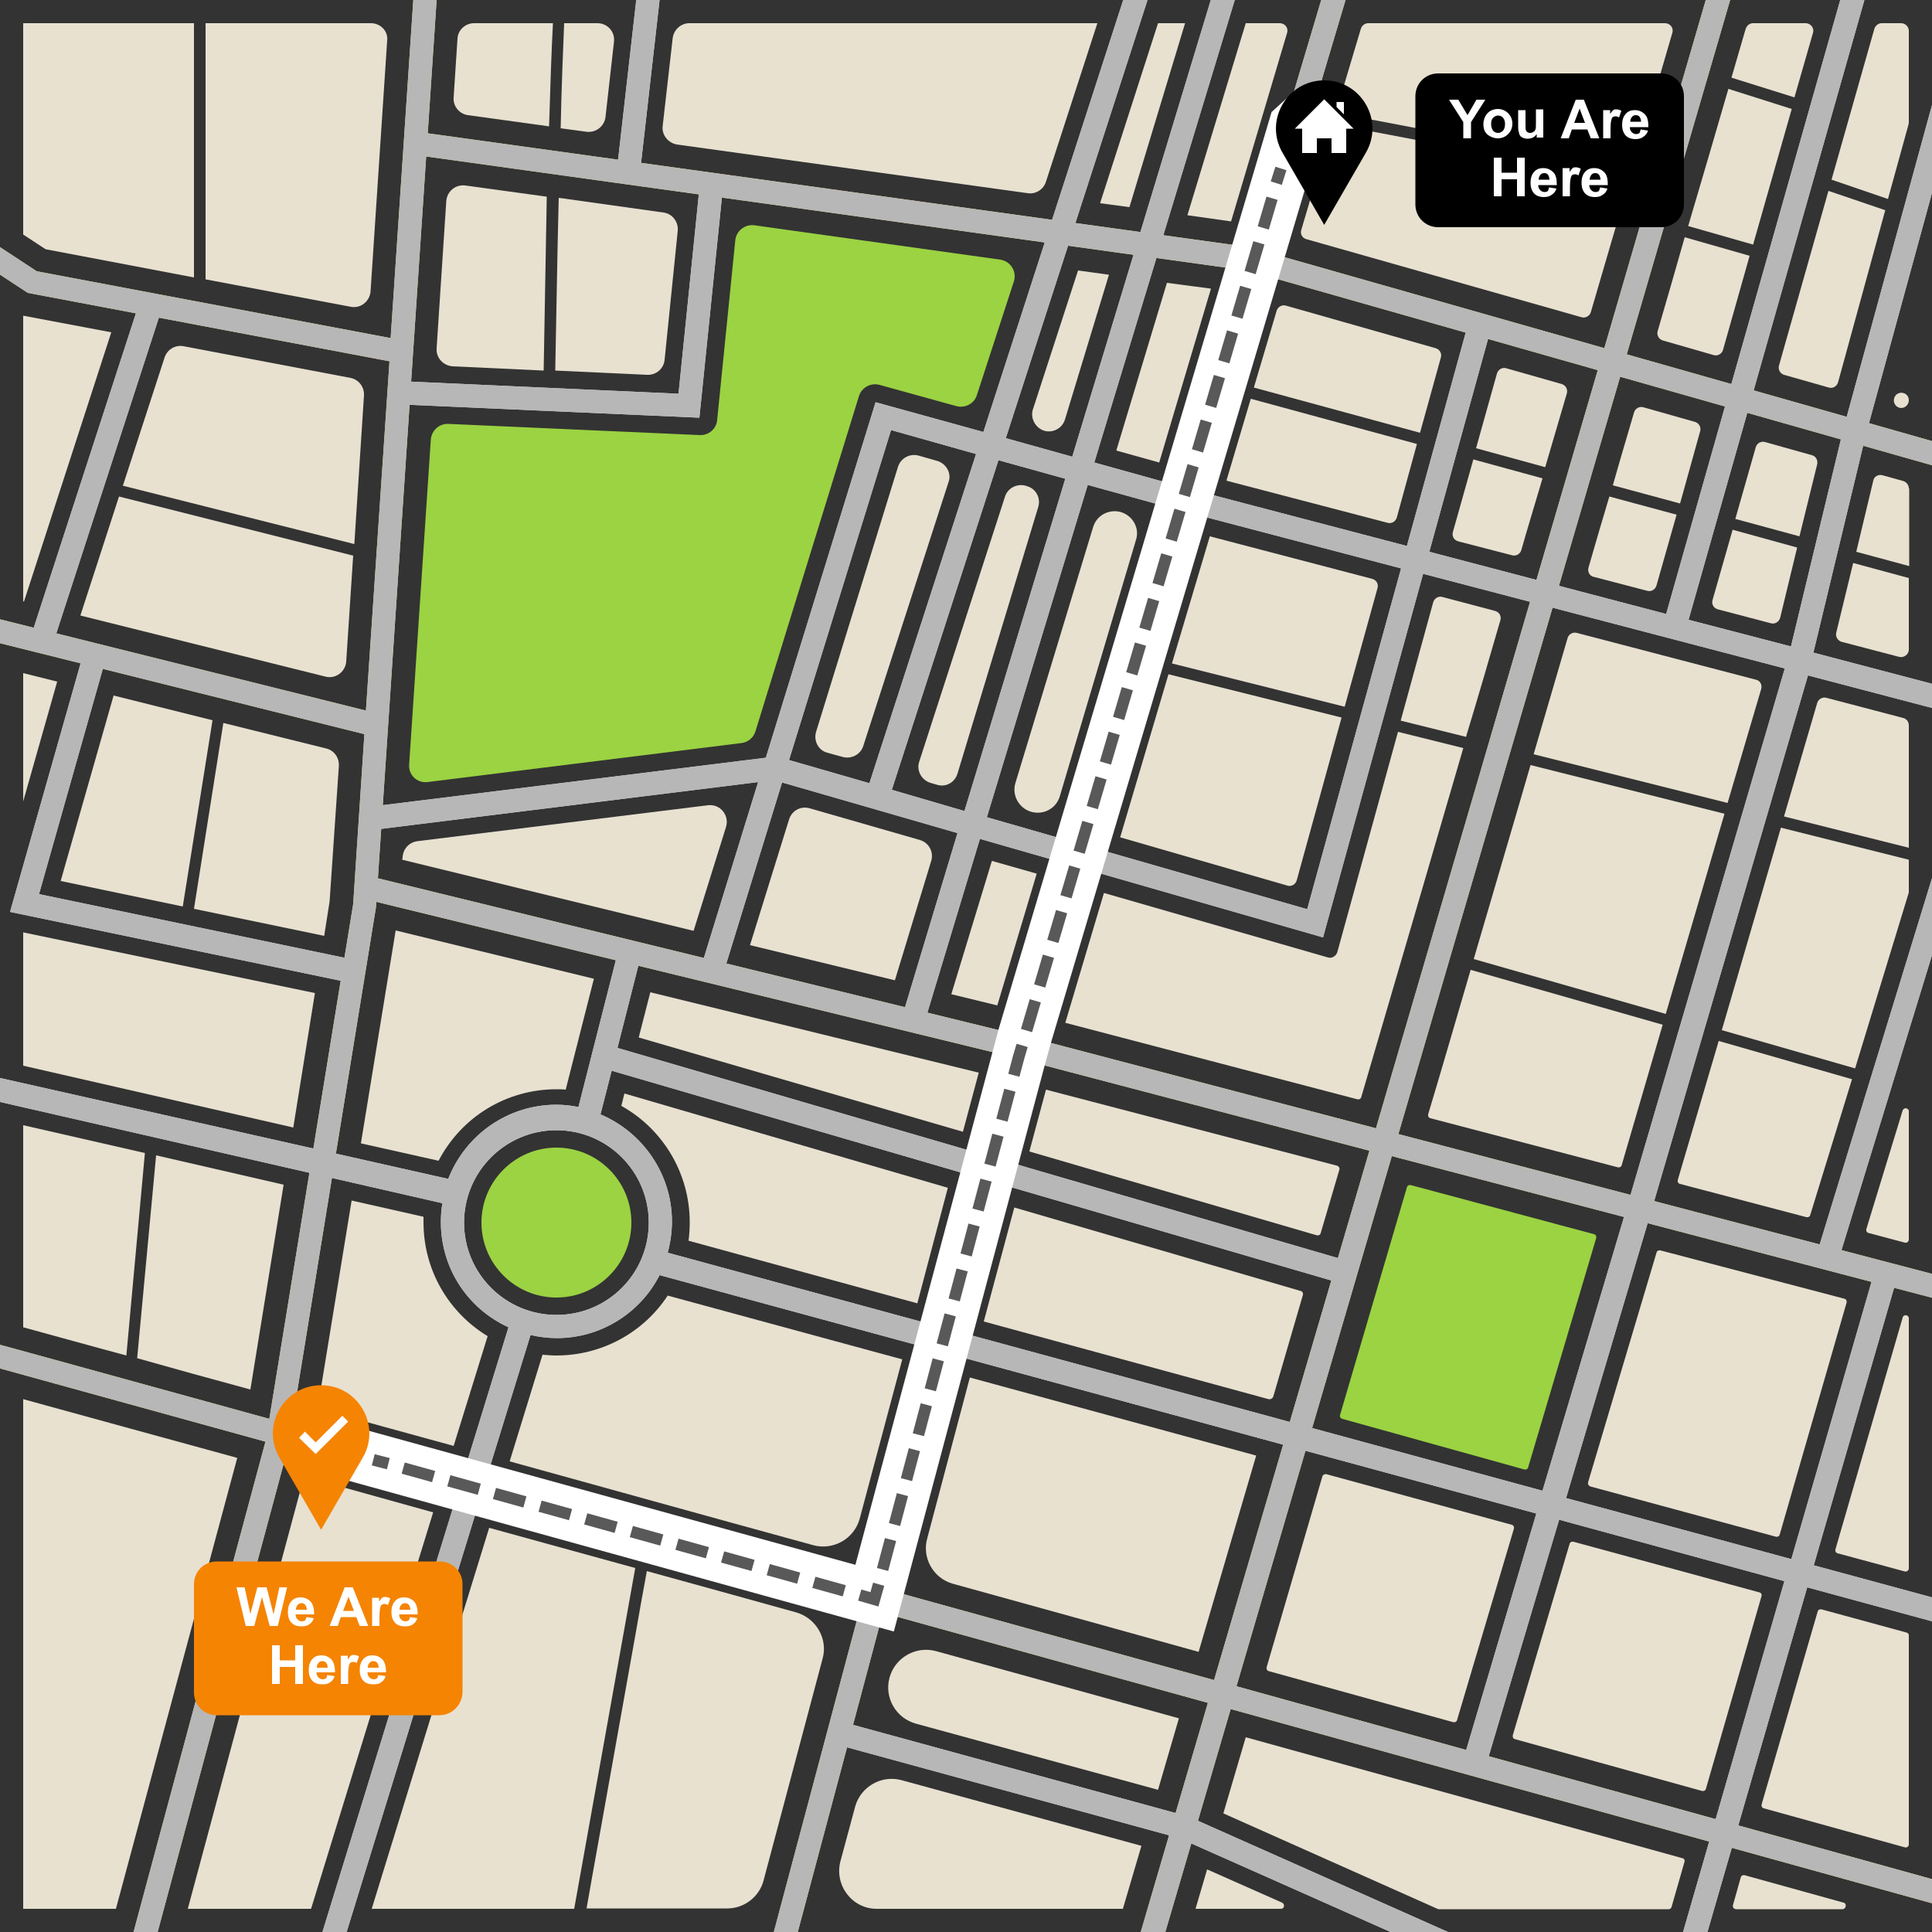 <?xml version="1.0" encoding="utf-8"?>
<!-- Generator: Adobe Illustrator 24.0.2, SVG Export Plug-In . SVG Version: 6.00 Build 0)  -->
<svg version="1.1" id="Layer_1" xmlns="http://www.w3.org/2000/svg" xmlns:xlink="http://www.w3.org/1999/xlink" x="0px" y="0px"
	 viewBox="0 0 500 500" style="enable-background:new 0 0 500 500;" xml:space="preserve">
<rect x="0" y="0" width="500" height="500" fill="#333333" stroke="none"/>
<style type="text/css">
	.st0{clip-path:url(#SVGID_2_);}
	.st1{fill:#E8E1D0;}
	.st2{fill:#FBD676;}
	.st3{clip-path:url(#SVGID_4_);}
	.st4{fill:#B7B7B7;}
	.st5{clip-path:url(#SVGID_6_);}
	.st6{fill:#9BD342;}
	.st7{clip-path:url(#SVGID_8_);fill:#FAFAFA;stroke:#FFFFFF;stroke-width:8;stroke-miterlimit:10;}
	.st8{clip-path:url(#SVGID_10_);}
	.st9{fill:#F58403;}
	.st10{fill:#FFFFFF;}
	.st11{clip-path:url(#SVGID_12_);}
	.st12{fill:none;stroke:#595959;stroke-width:3;stroke-miterlimit:10;}
	.st13{fill:none;stroke:#595959;stroke-width:3;stroke-miterlimit:10;stroke-dasharray:8.021,4.01;}
	.st14{fill:none;stroke:#595959;stroke-width:3;stroke-miterlimit:10;stroke-dasharray:8.171,4.086;}
</style>
<g id="Object">
	<g>
		<g>
			<defs>
				<rect id="SVGID_1_" width="500" height="500"/>
			</defs>
			<clipPath id="SVGID_2_">
				<use xlink:href="#SVGID_1_"  style="overflow:visible;"/>
			</clipPath>
			<g class="st0">
				<g>
					
						<rect x="127.9" y="4.5" transform="matrix(0.113 -0.994 0.994 0.113 140.536 172.349)" class="st1" width="77.8" height="6"/>
					<polygon class="st1" points="187.3,46.5 181.3,45.9 175.6,101.9 102.6,98.6 102.3,104.6 181,108.1 					"/>
					<path class="st1" d="M475.2,328l43-140.1l34.1,9l1.5-5.8l-84.5-22.2l13.6-56.5l33-120.6l0.4-1.4l-5.8-1.6l-33.4,122.1
						l-13.6,56.4l-26.5-6.9l54.1-190.7l-5.8-1.6l-54.1,190.8l-61.3-16.1l16.4-59.4l-5.8-1.6l-16.4,59.5l-56.8-14.9l-24.1-6.7
						l43.1-141.9l-5.7-1.7l-43.1,142.1l-17.2-4.8L305-24.8l-5.7-1.8l-44.8,138.4l-27.9-7.7l-28.4,92L94,209l0.7,6l101.5-12.6
						L180.9,252l5.7,1.8l15.8-51.3l45.4,13.1L233,264.7l5.7,1.7l14.9-49.3l88.8,25.5l25.9-94.1l93.6,24.5l-40.7,138.9l-22,73.9
						l-226.4-61.6c0.7-2.6,1.1-5.3,1.1-8.1c0-12.1-7.4-23-18.5-27.7l2.9-11.3l190.4,55.5l1.7-5.8l-190.6-55.6l6.6-26l-5.8-1.5
						l-10.9,42.8c-1.9-0.4-3.8-0.6-5.7-0.6c-12.5,0-23.5,7.7-28,19.2L-9.7,276.8l-20.9,67.3l5.7,1.8l19.3-62l120.1,27.5
						c-0.3,1.6-0.4,3.3-0.4,4.9c0,11.8,6.8,22.3,17.5,27.2L76.4,522.9l5.7,1.8l55.2-179.2c2.2,0.5,4.5,0.8,6.8,0.8
						c11.2,0,21.5-6.3,26.6-16.3l226.9,61.7l-19.4,65.4l5.8,1.7l19.5-65.5l58.3,15.9l-30.9,107l-0.4,1.4l5.8,1.7l31.4-108.5
						l77.5,21.1l1.6-5.8l-77.4-21l22-76l-5.8-1.7l-22,76.1l-58.3-15.8l21.9-73.8l40.7-139.1l44.6,11.7l-42.9,139.9L475.2,328z
						 M255.4,211.5l26.1-86l24.3,6.7l56.8,14.9l-24.3,88.2L255.4,211.5z M230.8,204.4l27.6-85.3l17.3,4.8l-26.1,86L230.8,204.4z
						 M252.6,117.5L225,202.7l-20.8-6l26.4-85.4L252.6,117.5z M144,340.3c-13.2,0-23.9-10.7-23.9-23.9s10.7-23.9,23.9-23.9
						s23.9,10.7,23.9,23.9S157.3,340.3,144,340.3z"/>
					<polygon class="st1" points="93.6,248.8 10.1,231.4 27.8,168.9 22.1,167.3 2.6,236 92.4,254.7 					"/>
					
						<rect x="-22.5" y="119.5" transform="matrix(0.309 -0.951 0.951 0.309 -99.309 108.288)" class="st1" width="94.7" height="6"/>
					<polygon class="st1" points="216.4,445.2 214.8,451 305.2,475.7 423.8,528.4 425.1,529 427.6,523.5 307.5,470.1 					"/>
				</g>
				<path class="st2" d="M550.9,349.2l1.5-5.8l-190.5-49.9c19.7-67.3,40.5-138.3,57.4-196l128.2,36.4l1.6-5.8L421,91.7
					C440.5,25,454.4-22.7,454.6-23.7l-5.9-1.3c-0.5,1.9-14.3,49.2-33.5,115.1l-86.5-24.6l29.9-100.3l-5.8-1.7L322.9,63.9L110.7,34.5
					l3.9-58.6l-6-0.4l-7.5,112L9.5,70.2l-54.2-35.6l-3.3,5L7.2,75.8l93.6,17.7l-6.1,90.4l-130.3-32.5l-1.5,5.8L94.3,190l-2.9,44
					L69.7,367.2C-15.2,343.8-58.3,332-59,332v3.4l-0.5,2.5c2.5,0.5,55.4,15.1,128.2,35.2L24.1,538.9l5.8,1.6l44.6-165.7
					c44.7,12.3,96.4,26.6,148.2,41L193.6,525l5.8,1.5l29.1-109.1c28.4,7.9,56.8,15.7,84.1,23.3c-13.1,44.7-21.8,74.3-22.1,75.6
					l5.8,1.7c3.2-10.9,11.3-38.4,22.2-75.7c105.1,29.1,191.7,53.1,193.9,53.7l1.6-5.8c-71.4-19.8-136-37.7-194-53.8
					c11.3-38.6,25.4-86.7,40.2-137.2L550.9,349.2z M413.5,95.8c-16.9,57.8-37.7,129-57.4,196.2l-88-23.1L327,71.2L413.5,95.8z
					 M321.1,69.8l-58.9,197.7L97.8,227.3l12.5-186.8L321.1,69.8z M75.5,368.8l21.8-134v-0.1l0.1-1.3l163.2,39.8l-36.4,136.7
					C165.6,393.7,116,380,75.5,368.8z M314.2,434.8c-29.9-8.3-57.9-16-84.2-23.3l36.4-136.8l88,23.1
					C339.5,348.5,325.4,396.7,314.2,434.8z"/>
			</g>
		</g>
		<g>
			<defs>
				<rect id="SVGID_3_" width="500" height="500"/>
			</defs>
			<clipPath id="SVGID_4_">
				<use xlink:href="#SVGID_3_"  style="overflow:visible;"/>
			</clipPath>
			<g class="st3">
				<g>
					
						<rect x="127.9" y="4.5" transform="matrix(0.113 -0.994 0.994 0.113 140.536 172.349)" class="st4" width="77.8" height="6"/>
					<polygon class="st4" points="187.3,46.5 181.3,45.9 175.6,101.9 102.6,98.6 102.3,104.6 181,108.1 					"/>
					<path class="st4" d="M475.2,328l43-140.1l34.1,9l1.5-5.8l-84.5-22.2l13.6-56.5l33-120.6l0.4-1.4l-5.8-1.6l-33.4,122.1
						l-13.6,56.4l-26.5-6.9l54.1-190.7l-5.8-1.6l-54.1,190.8l-61.3-16.1l16.4-59.4l-5.8-1.6l-16.4,59.5l-56.8-14.9l-24.1-6.7
						l43.1-141.9l-5.7-1.7l-43.1,142.1l-17.2-4.8L305-24.8l-5.7-1.8l-44.8,138.4l-27.9-7.7l-28.4,92L94,209l0.7,6l101.5-12.6
						L180.9,252l5.7,1.8l15.8-51.3l45.4,13.1L233,264.7l5.7,1.7l14.9-49.3l88.8,25.5l25.9-94.1l93.6,24.5l-40.7,138.9l-22,73.9
						l-226.4-61.6c0.7-2.6,1.1-5.3,1.1-8.1c0-12.1-7.4-23-18.5-27.7l2.9-11.3l190.4,55.5l1.7-5.8l-190.6-55.6l6.6-26l-5.8-1.5
						l-10.9,42.8c-1.9-0.4-3.8-0.6-5.7-0.6c-12.5,0-23.5,7.7-28,19.2L-9.7,276.8l-20.9,67.3l5.7,1.8l19.3-62l120.1,27.5
						c-0.3,1.6-0.4,3.3-0.4,4.9c0,11.8,6.8,22.3,17.5,27.2L76.4,522.9l5.7,1.8l55.2-179.2c2.2,0.5,4.5,0.8,6.8,0.8
						c11.2,0,21.5-6.3,26.6-16.3l226.9,61.7l-19.4,65.4l5.8,1.7l19.5-65.5l58.3,15.9l-30.9,107l-0.4,1.4l5.8,1.7l31.4-108.5
						l77.5,21.1l1.6-5.8l-77.4-21l22-76l-5.8-1.7l-22,76.1l-58.3-15.8l21.9-73.8l40.7-139.1l44.6,11.7l-42.9,139.9L475.2,328z
						 M255.4,211.5l26.1-86l24.3,6.7l56.8,14.9l-24.3,88.2L255.4,211.5z M230.8,204.4l27.6-85.3l17.3,4.8l-26.1,86L230.8,204.4z
						 M252.6,117.5L225,202.7l-20.8-6l26.4-85.4L252.6,117.5z M144,340.3c-13.2,0-23.9-10.7-23.9-23.9s10.7-23.9,23.9-23.9
						s23.9,10.7,23.9,23.9S157.3,340.3,144,340.3z"/>
					<polygon class="st4" points="93.6,248.8 10.1,231.4 27.8,168.9 22.1,167.3 2.6,236 92.4,254.7 					"/>
					
						<rect x="-22.5" y="119.5" transform="matrix(0.309 -0.951 0.951 0.309 -99.309 108.288)" class="st4" width="94.7" height="6"/>
					<polygon class="st4" points="216.4,445.2 214.8,451 305.2,475.7 423.8,528.4 425.1,529 427.6,523.5 307.5,470.1 					"/>
				</g>
				<path class="st4" d="M550.9,349.2l1.5-5.8l-190.5-49.9c19.7-67.3,40.5-138.3,57.4-196l128.2,36.4l1.6-5.8L421,91.7
					C440.5,25,454.4-22.7,454.6-23.7l-5.9-1.3c-0.5,1.9-14.3,49.2-33.5,115.1l-86.5-24.6l29.9-100.3l-5.8-1.7L322.9,63.9L110.7,34.5
					l3.9-58.6l-6-0.4l-7.5,112L9.5,70.2l-54.2-35.6l-3.3,5L7.2,75.8l93.6,17.7l-6.1,90.4l-130.3-32.5l-1.5,5.8L94.3,190l-2.9,44
					L69.7,367.2C-15.2,343.8-58.3,332-59,332v3.4l-0.5,2.5c2.5,0.5,55.4,15.1,128.2,35.2L24.1,538.9l5.8,1.6l44.6-165.7
					c44.7,12.3,96.4,26.6,148.2,41L193.6,525l5.8,1.5l29.1-109.1c28.4,7.9,56.8,15.7,84.1,23.3c-13.1,44.7-21.8,74.3-22.1,75.6
					l5.8,1.7c3.2-10.9,11.3-38.4,22.2-75.7c105.1,29.1,191.7,53.1,193.9,53.7l1.6-5.8c-71.4-19.8-136-37.7-194-53.8
					c11.3-38.6,25.4-86.7,40.2-137.2L550.9,349.2z M413.5,95.8c-16.9,57.8-37.7,129-57.4,196.2l-88-23.1L327,71.2L413.5,95.8z
					 M321.1,69.8l-58.9,197.7L97.8,227.3l12.5-186.8L321.1,69.8z M75.5,368.8l21.8-134v-0.1l0.1-1.3l163.2,39.8l-36.4,136.7
					C165.6,393.7,116,380,75.5,368.8z M314.2,434.8c-29.9-8.3-57.9-16-84.2-23.3l36.4-136.8l88,23.1
					C339.5,348.5,325.4,396.7,314.2,434.8z"/>
			</g>
		</g>
		<g>
			<defs>
				<rect id="SVGID_5_" width="500" height="500"/>
			</defs>
			<clipPath id="SVGID_6_">
				<use xlink:href="#SVGID_5_"  style="overflow:visible;"/>
			</clipPath>
			<g class="st5">
				<path class="st1" d="M242.6,119.3l-4.9-1.4c-2.3-0.6-4.6,0.7-5.3,2.9l-21.2,68.6c-0.7,2.3,0.6,4.8,2.9,5.4l4,1.1
					c2.2,0.6,4.6-0.6,5.3-2.8l22.1-68.4C246.3,122.5,244.9,120,242.6,119.3z"/>
				<path class="st1" d="M270.3,111.5c2.3,0.6,4.6-0.7,5.3-2.9L287,71.1l-8-1.1l-11.7,36C266.6,108.3,268,110.8,270.3,111.5z"/>
				<path class="st1" d="M265.4,125.7c-2.2-0.6-4.6,0.6-5.3,2.8l-22.2,68.6c-0.8,2.3,0.6,4.8,2.9,5.5l1.7,0.5
					c2.3,0.7,4.6-0.6,5.3-2.9l20.9-69c0.7-2.3-0.6-4.8-3-5.4L265.4,125.7z"/>
				<path class="st1" d="M376,137.7c-0.3,1.1,0.3,2.1,1.4,2.4l13.9,3.6c1,0.3,2.1-0.3,2.4-1.3c1.8-6.3,3.7-12.5,5.5-18.6l-17.9-4.9
					L376,137.7z"/>
				<path class="st1" d="M405.5,101.8c0.3-1-0.3-2.1-1.3-2.4l-14.4-4.1c-1-0.3-2.1,0.3-2.4,1.4L382,116l17.9,4.9
					C401.8,114.4,403.7,108,405.5,101.8z"/>
				<polygon class="st1" points="313.4,74.7 302,73.2 288.9,116.6 300,119.7 				"/>
				<path class="st1" d="M317.4,124.4l41.7,10.9c1,0.3,2.1-0.3,2.4-1.4l5.2-19l-43-11.7L317.4,124.4z"/>
				<path class="st1" d="M372.9,92.5c0.3-1-0.3-2.1-1.4-2.4l-38.7-11c-1-0.3-2.1,0.3-2.4,1.3l-5.9,19.9l43,11.7L372.9,92.5z"/>
				<path class="st1" d="M204.2,212.1l-10.1,32.5l37.5,9.1l9.4-30.9c0.7-2.3-0.6-4.7-2.9-5.4l-28.5-8.2
					C207.2,208.5,204.9,209.8,204.2,212.1z"/>
				<path class="st6" d="M412.5,319.4l-47.4-12.7c-0.4-0.1-0.9,0.1-1,0.6l-17.3,58.9c-0.1,0.4,0.1,0.9,0.6,1l47.1,13.1
					c0.4,0.1,0.9-0.1,1-0.6l17.6-59.3C413.2,320,413,319.5,412.5,319.4z"/>
				<path class="st1" d="M346.1,301.7L270.7,282l-4.3,16l74.4,21.7c0.4,0.1,0.9-0.1,1-0.6l4.8-16.3
					C346.8,302.3,346.5,301.9,346.1,301.7z"/>
				<path class="st1" d="M246.7,409.9c20.2,5.6,41.3,11.4,63.5,17.6l14.9-50.8L251,356.5L240,398
					C238.5,403.1,241.5,408.5,246.7,409.9z"/>
				<path class="st1" d="M411.6,384.7l48,13c0.4,0.1,0.9-0.1,1-0.6l17.3-60c0.1-0.4-0.1-0.9-0.6-1l-47.6-12.5
					c-0.4-0.1-0.9,0.1-1,0.6L411,383.6C410.9,384.1,411.1,384.5,411.6,384.7z"/>
				<path class="st1" d="M187.9,214c0.9-3-1.5-6-4.7-5.6l-75.2,9.3c-2.1,0.3-3.6,1.9-3.8,4l-0.1,0.8l75.4,18.4L187.9,214z"/>
				<path class="st1" d="M126.2,345.8c-10.2-6.2-16.6-17.2-16.6-29.5c0-0.5,0-0.9,0-1.4L91,310.7l-8.8,53.8
					c11.1,3.1,22.8,6.3,35.2,9.7L126.2,345.8z"/>
				<path class="st1" d="M222.5,393l11-41.2l-60.7-16.5c-6.3,9.6-17.1,15.5-28.8,15.5c-1.2,0-2.4-0.1-3.6-0.2l-8.5,27.6
					c23.9,6.6,50.1,13.9,78.6,21.7C215.7,401.3,221.1,398.2,222.5,393z"/>
				<polygon class="st1" points="29.4,180 15.7,228 47.3,234.6 55,186.4 				"/>
				<path class="st1" d="M83.9,242.2l1.4-8.9l2.4-35.1c0.1-2.1-1.2-4-3.3-4.5l-26.6-6.6l-7.6,48.1L83.9,242.2z"/>
				<polygon class="st1" points="81.5,257 6,241.3 6,275.8 75.9,291.8 				"/>
				<polygon class="st1" points="6,174.2 6,207.4 14.8,176.4 				"/>
				<path class="st1" d="M455.8,178.3c0.3-1.1-0.3-2.2-1.4-2.4l-46.3-12.1c-1-0.3-2.1,0.3-2.4,1.3c-2.9,9.9-5.8,19.9-8.8,30.1
					l50.2,12.6L455.8,178.3z"/>
				<path class="st1" d="M446.3,210.6L396.1,198c-4.8,16.6-9.8,33.4-14.7,50.2l49.7,14.2L446.3,210.6z"/>
				<path class="st1" d="M369.6,288.4c-0.1,0.4,0.1,0.9,0.6,1l48.5,12.7c0.4,0.1,0.9-0.1,1-0.6l10.6-36.3L380.6,251
					C376.9,263.6,373.3,276.1,369.6,288.4z"/>
				<path class="st1" d="M113.5,300.4c5.9-11.3,17.5-18.5,30.5-18.5c0.8,0,1.6,0,2.4,0.1l7.3-28.7l-51.3-12.5l-9,55.1L113.5,300.4z"
					/>
				<path class="st1" d="M494,187.7c0-0.9-0.6-1.7-1.5-1.9l-19.8-5.2c-1-0.3-2.1,0.3-2.4,1.3l-8.6,29.4l32.3,8.1V187.7z"/>
				<path class="st1" d="M494,230.7v-8.2l-33.1-8.3l-15.3,52.4l34.5,9.9l13.8-45.2C494,231.1,494,230.9,494,230.7z"/>
				<path class="st1" d="M434.2,305.4c-0.1,0.4,0.1,0.9,0.6,1l32.7,8.6c0.4,0.1,0.9-0.1,1-0.6l10.8-35.1l-34.5-9.9L434.2,305.4z"/>
				<path class="st1" d="M342.2,382.2l-14.4,49.3c-0.1,0.4,0.1,0.9,0.6,1l47.7,13.2c0.4,0.1,0.9-0.1,1-0.6l14.7-49.5
					c0.1-0.4-0.1-0.9-0.6-1l-48-13.1C342.7,381.5,342.3,381.7,342.2,382.2z"/>
				<path class="st1" d="M230.2,434.2c-1.4,5.2,1.7,10.5,6.9,11.9l62.6,17.1l5.4-18.5c-20.5-5.7-41.6-11.5-62.9-17.4
					C237,425.9,231.6,429,230.2,434.2z"/>
				<path class="st1" d="M356.5,152.2c0.3-1.1-0.3-2.1-1.4-2.4l-42-11l-9.8,32.9l44.7,11.2L356.5,152.2z"/>
				<path class="st1" d="M289.9,216.7l43.3,12.5c1,0.3,2.1-0.3,2.4-1.4l11.6-42.1l-44.8-11.2L289.9,216.7z"/>
				<path class="st1" d="M329.5,361.5l7.7-26.4c0.1-0.4-0.1-0.9-0.6-1l-74.1-21.6l-7.9,29.5l73.7,20.1
					C328.9,362.2,329.3,361.9,329.5,361.5z"/>
				<path class="st1" d="M290,132.5c-3.1-0.8-6.2,0.9-7.1,3.9l-20.1,66.2c-1,3.2,0.9,6.6,4.1,7.5l0,0c3.2,0.9,6.5-0.9,7.4-4.1
					l19.7-66.3C295,136.6,293.1,133.4,290,132.5z"/>
				<polygon class="st1" points="258.1,260.2 268.3,226.1 256.7,222.8 246.2,257.3 				"/>
				<polygon class="st1" points="165.3,268.5 249.2,292.9 253.3,277.6 168.3,256.8 				"/>
				<path class="st6" d="M144,335.8c10.7,0,19.4-8.7,19.4-19.4S154.7,297,144,297s-19.4,8.7-19.4,19.4S133.3,335.8,144,335.8z"/>
				<path class="st1" d="M388.3,160.5c0.3-1.1-0.3-2.1-1.4-2.4l-13.6-3.6c-1-0.3-2.1,0.3-2.4,1.4l-8.4,30.6l16.9,4.2
					C382.5,180.5,385.4,170.5,388.3,160.5z"/>
				<path class="st1" d="M346.1,246.4c-0.3,1-1.4,1.7-2.4,1.4l-58-16.7l-10,33.6l75.6,19.8c0.4,0.1,0.9-0.1,1-0.6
					c8.8-29.9,17.7-60.5,26.4-90.3l-16.9-4.2L346.1,246.4z"/>
				<path class="st1" d="M237.4,337.3l7.9-29.9L161.6,283l-0.8,3.2c10.8,6,17.7,17.5,17.7,30.1c0,1.6-0.1,3.2-0.3,4.8L237.4,337.3z"
					/>
				<path class="st1" d="M435.4,480.9c-31.5-8.7-70.6-19.6-113-31.3l-5.8,19.7L372,494c0.1,0,0.2,0.1,0.3,0.1h59.5
					c0.4,0,0.7-0.2,0.8-0.6l3.3-11.5C436.1,481.4,435.9,481,435.4,480.9z"/>
				<path class="st1" d="M455.3,412.1L407.2,399c-0.4-0.1-0.9,0.1-1,0.6l-14.7,49.5c-0.1,0.4,0.1,0.9,0.6,1l48.4,13.4
					c0.4,0.1,0.9-0.1,1-0.6l14.4-49.9C456,412.7,455.8,412.2,455.3,412.1z"/>
				<path class="st1" d="M493.4,422.5l-22-6c-0.4-0.1-0.9,0.1-1,0.6L455.9,467c-0.1,0.4,0.1,0.9,0.6,1l36.5,10.1
					c0.5,0.1,1-0.2,1-0.8v-54.1C494,422.9,493.8,422.6,493.4,422.5z"/>
				<path class="st1" d="M37.5,298.4L6,291.2v52.3c8.1,2.2,17,4.7,26.7,7.3L37.5,298.4z"/>
				<path class="st1" d="M64.8,359.6l8.6-53l-33-7.6l-4.9,52.5C44.7,354.1,54.4,356.8,64.8,359.6z"/>
				<polygon class="st1" points="78.7,382.1 48.6,494 80.5,494 112.1,391.4 				"/>
				<path class="st1" d="M221.3,467.6l-3.8,14.1c-1.6,6.2,3,12.3,9.4,12.3h63.7l4.8-16.3l-62.1-17
					C228.1,459.3,222.7,462.4,221.3,467.6z"/>
				<path class="st1" d="M126.6,395.4L96.2,494h52.4c5.6-31.1,12.4-69.3,15.8-88.2C151.6,402.3,139,398.8,126.6,395.4z"/>
				<path class="st1" d="M206.1,417.3c-13-3.6-25.9-7.2-38.7-10.7c-0.4,2.2-0.8,4.5-1.3,7.1c-2,11.5-4.8,26.8-7.5,42.1
					c-2.4,13.6-4.9,27.2-6.8,38.1h36.4c4.4,0,8.3-3,9.4-7.2l15.3-57.5C214.3,424.1,211.2,418.8,206.1,417.3z"/>
				<path class="st1" d="M331.8,492.4l-19.4-8.6l-3,10.2h22.1C332.4,494,332.6,492.8,331.8,492.4z"/>
				<path class="st1" d="M493.4,340.4c-0.4-0.1-0.9,0.1-1,0.6L475,401c-0.1,0.4,0.1,0.9,0.6,1l17.4,4.7c0.5,0.1,1-0.3,1-0.8v-64.8
					C494,340.8,493.7,340.5,493.4,340.4z"/>
				<path class="st1" d="M477.1,492.4l-25.6-7.1c-0.4-0.1-0.9,0.1-1,0.6l-2,7.1c-0.2,0.5,0.2,1.1,0.8,1.1h27.6
					C477.8,494,478,492.6,477.1,492.4z"/>
				<polygon class="st1" points="50.2,71.8 50.2,6 6,6 6,60.7 11.8,64.5 				"/>
				<path class="st1" d="M90.8,79.4c2.5,0.5,4.9-1.4,5.1-4l4.3-64.9C100.5,8.1,98.5,6,96,6H53.2v66.3L90.8,79.4z"/>
				<path class="st1" d="M6,362.1V494h24l31.4-116.7C41,371.7,22.3,366.6,6,362.1z"/>
				<path class="st1" d="M460.4,94.6c-0.3,1,0.3,2.1,1.3,2.4l11.6,3.3c1,0.3,2.1-0.3,2.4-1.4l12.2-44.5l-14.7-5L460.4,94.6z"/>
				<path class="st1" d="M493.9,32.3c0-0.2,0.1-0.3,0.1-0.5V8c0-1.1-0.9-2-2-2h-5c-0.9,0-1.6,0.6-1.9,1.4L474,46.5l14.6,5
					L493.9,32.3z"/>
				<path class="st1" d="M492.4,287.4l-9.4,30.7c-0.1,0.4,0.1,0.9,0.6,1l9.4,2.5c0.5,0.1,1-0.3,1-0.8v-33.2
					C494,286.7,492.7,286.5,492.4,287.4z"/>
				<path class="st1" d="M151.8,34.1c2.4,0.3,4.6-1.4,4.9-3.8l2.2-19.5c0.3-2.6-1.7-4.8-4.3-4.8H146c-0.3,7.5-0.7,16.9-0.9,27.2
					L151.8,34.1z"/>
				<path class="st1" d="M122.7,6c-2.3,0-4.2,1.8-4.3,4l-1,15.2c-0.2,2.3,1.5,4.3,3.7,4.6l21,2.9c0.3-9.8,0.6-19.1,1-26.7H122.7z"/>
				<polygon class="st1" points="28.8,86 6,81.7 6,155.6 6.2,155.7 				"/>
				<path class="st1" d="M338.1,61.9l71.2,20.2c1,0.3,2.1-0.3,2.4-1.3c3.5-12.1,6.9-23.5,10-34.1l-76.8-14.6l-8.1,27.3
					C336.4,60.5,337,61.6,338.1,61.9z"/>
				<path class="st1" d="M432.8,8.5c0.4-1.3-0.6-2.5-1.9-2.5h-76.8c-0.9,0-1.6,0.6-1.9,1.4l-6.5,21.8l76.8,14.6
					C426.4,30.4,429.9,18.5,432.8,8.5z"/>
				<path class="st1" d="M440,111.6c0.3-1-0.3-2.1-1.3-2.4l-13.4-3.8c-1-0.3-2.1,0.3-2.4,1.3c-1.8,6.2-3.7,12.5-5.5,18.9l17.4,4.7
					L440,111.6z"/>
				<path class="st1" d="M411.1,146.9c-0.3,1.1,0.3,2.2,1.4,2.4l13.8,3.6c1,0.3,2.1-0.3,2.4-1.4l5.2-18.3l-17.4-4.7
					C414.7,134.5,412.9,140.6,411.1,146.9z"/>
				<path class="st1" d="M491.5,105.5c1.2,0.4,2.5-0.6,2.5-1.9c0-2.3-3.2-2.7-3.8-0.5l0,0C489.9,104.1,490.5,105.2,491.5,105.5
					L491.5,105.5z"/>
				<path class="st1" d="M443.2,155.3c-0.3,1.1,0.3,2.1,1.4,2.4l13.7,3.6c1.1,0.3,2.1-0.4,2.4-1.4l4.4-18.2l-16.7-4.6L443.2,155.3z"
					/>
				<path class="st1" d="M470.3,120.1c0.2-1-0.4-2.1-1.4-2.3l-12.1-3.4c-1-0.3-2.1,0.3-2.4,1.3l-5.3,18.6l16.6,4.5L470.3,120.1z"/>
				<path class="st1" d="M333.1,8.5c0.4-1.3-0.6-2.5-1.9-2.5h-8.8l-15.1,49.7l11.3,1.6L333.1,8.5z"/>
				<path class="st1" d="M436.9,58.5l16.8,4.8l10-35.1L447.3,23C444.3,33.4,440.8,45.3,436.9,58.5z"/>
				<path class="st1" d="M469.2,8.5c0.4-1.2-0.6-2.5-1.9-2.5h-13.6c-0.9,0-1.6,0.6-1.9,1.4c-1.1,3.9-2.4,8.1-3.7,12.7l16.3,5.1
					L469.2,8.5z"/>
				<path class="st1" d="M429,85.7c-0.3,1,0.3,2.1,1.3,2.4l13.2,3.8c1,0.3,2.1-0.3,2.4-1.3l6.9-24.4L436,61.4
					C433.8,69.1,431.5,77.2,429,85.7z"/>
				<path class="st6" d="M110.6,202.4l81.3-10.1c1.7-0.2,3.1-1.4,3.6-3l26.8-86.8c0.7-2.2,3-3.5,5.3-2.9l19.9,5.5
					c2.2,0.6,4.6-0.6,5.3-2.8l9.6-29.5c0.8-2.6-0.9-5.2-3.5-5.6l-63.7-8.9c-2.4-0.3-4.6,1.4-4.9,3.8l-4.7,46.6
					c-0.2,2.3-2.2,4-4.5,3.9l-65.1-2.9c-2.3-0.1-4.3,1.7-4.5,4l-5.6,84C105.6,200.5,107.9,202.7,110.6,202.4z"/>
				<polygon class="st1" points="306.7,6 299.7,6 284.7,52.6 292.3,53.6 				"/>
				<path class="st1" d="M117.1,94.8l23.6,1.1c0.2-11.5,0.5-28.1,0.8-45L120.4,48c-2.5-0.3-4.7,1.5-4.9,4L113,90.1
					C112.8,92.6,114.7,94.6,117.1,94.8z"/>
				<path class="st1" d="M167.5,97c2.3,0.1,4.3-1.6,4.5-3.9l3.4-33.4c0.2-2.3-1.4-4.4-3.7-4.7l-27.1-3.8c-0.4,15-0.6,30.6-0.9,44.7
					L167.5,97z"/>
				<path class="st1" d="M84.2,175.1c2.6,0.7,5.2-1.2,5.4-3.9l1.8-27.4l-60.6-15.3l-10,30.8L84.2,175.1z"/>
				<path class="st1" d="M94.2,102.3c0.1-2.2-1.4-4.1-3.5-4.5l-43.2-8.2c-2.1-0.4-4.2,0.8-4.9,2.9l-10.8,33.2l59.9,15.1L94.2,102.3z
					"/>
				<path class="st1" d="M175.2,37.4L266,50c2.1,0.3,4.1-1,4.7-3L284,6H178.4c-2.2,0-4,1.7-4.3,3.8l-2.6,22.8
					C171.2,34.9,172.9,37,175.2,37.4z"/>
				<path class="st1" d="M476.6,166.1l14.9,3.9c1.2,0.3,2.5-0.6,2.5-1.9v-18.5l-14.4-3.9l-4.4,18.1
					C475,164.8,475.6,165.8,476.6,166.1z"/>
				<path class="st1" d="M494,126.4c0-0.9-0.6-1.6-1.4-1.9l-5.4-1.5c-1.1-0.3-2.2,0.3-2.4,1.4l-4.4,18.4l13.7,3.7v-20.1H494z"/>
			</g>
		</g>
		<g>
			<defs>
				<rect id="SVGID_7_" width="500" height="500"/>
			</defs>
			<clipPath id="SVGID_8_">
				<use xlink:href="#SVGID_7_"  style="overflow:visible;"/>
			</clipPath>
			<polygon class="st7" points="333.7,30.2 332.6,31.2 322.9,63.9 304.6,125.5 262.3,267.4 224.2,409.9 93.5,373.9 92.5,379.7 
				228.5,417.3 266.5,274.7 268.1,268.9 336.4,39.4 339.2,32.9 			"/>
		</g>
		<g>
			<defs>
				<rect id="SVGID_9_" width="500" height="500"/>
			</defs>
			<clipPath id="SVGID_10_">
				<use xlink:href="#SVGID_9_"  style="overflow:visible;"/>
			</clipPath>
			<g class="st8">
				<path class="st9" d="M83.1,395.9l-10.8-18.7c-4.8-8.3,1.2-18.7,10.8-18.7l0,0c9.6,0,15.6,10.4,10.8,18.7L83.1,395.9z"/>
				<g>
					<polygon class="st10" points="81.7,376.3 77.4,372.1 78.9,370.5 81.7,373.3 88.6,366.4 90.1,367.9 					"/>
				</g>
			</g>
		</g>
		<g>
			<defs>
				<rect id="SVGID_11_" width="500" height="500"/>
			</defs>
			<clipPath id="SVGID_12_">
				<use xlink:href="#SVGID_11_"  style="overflow:visible;"/>
			</clipPath>
			<g class="st11">
				<path d="M342.7,58.2l-10.8-18.7c-4.8-8.3,1.2-18.7,10.8-18.7l0,0c9.6,0,15.6,10.4,10.8,18.7L342.7,58.2z"/>
				<path class="st10" d="M348.4,33.3v6.3h-3.8v-3.8h-3.8v3.8H337v-6.3h-1.9l7.6-7.6l7.6,7.6H348.4z M347.8,29.6v-3.2h-1.9v1.3
					L347.8,29.6z"/>
			</g>
		</g>
	</g>
	<path d="M429.9,58.8h-57.7c-3.3,0-5.9-2.6-5.9-5.9v-28c0-3.3,2.6-5.9,5.9-5.9h57.7c3.3,0,5.9,2.6,5.9,5.9v28
		C435.8,56.2,433.2,58.8,429.9,58.8z"/>
	<g>
		<path class="st10" d="M378.7,35.8v-4.2l-3.7-5.8h2.4l2.4,4l2.3-4h2.3l-3.7,5.8v4.2H378.7z"/>
		<path class="st10" d="M383.9,32c0-0.6,0.2-1.3,0.5-1.9s0.8-1.1,1.3-1.4c0.6-0.3,1.2-0.5,1.9-0.5c1.1,0,2,0.4,2.7,1.1
			s1.1,1.6,1.1,2.7s-0.4,2-1.1,2.7s-1.6,1.1-2.7,1.1c-0.7,0-1.3-0.2-1.9-0.5s-1.1-0.7-1.4-1.3S383.9,32.9,383.9,32z M385.9,32.1
			c0,0.7,0.2,1.3,0.5,1.7s0.8,0.6,1.3,0.6s0.9-0.2,1.3-0.6c0.3-0.4,0.5-0.9,0.5-1.7c0-0.7-0.2-1.3-0.5-1.6c-0.3-0.4-0.8-0.6-1.3-0.6
			s-0.9,0.2-1.3,0.6S385.9,31.4,385.9,32.1z"/>
		<path class="st10" d="M397.7,35.8v-1.1c-0.3,0.4-0.6,0.7-1,0.9s-0.9,0.3-1.4,0.3s-0.9-0.1-1.3-0.3s-0.7-0.5-0.8-0.9
			s-0.3-0.9-0.3-1.6v-4.6h1.9v3.3c0,1,0,1.6,0.1,1.9c0.1,0.2,0.2,0.4,0.4,0.5s0.4,0.2,0.7,0.2c0.3,0,0.6-0.1,0.9-0.3
			s0.4-0.4,0.5-0.7s0.1-0.9,0.1-2v-3.1h1.9v7.3h-1.7V35.8z"/>
		<path class="st10" d="M413.9,35.8h-2.2l-0.9-2.3h-4l-0.8,2.3h-2.1l3.9-10h2.1L413.9,35.8z M410.2,31.8l-1.4-3.7l-1.4,3.7H410.2z"
			/>
		<path class="st10" d="M416.8,35.8h-1.9v-7.3h1.8v1c0.3-0.5,0.6-0.8,0.8-1c0.2-0.2,0.5-0.2,0.8-0.2c0.4,0,0.9,0.1,1.3,0.4l-0.6,1.7
			c-0.3-0.2-0.6-0.3-0.9-0.3s-0.5,0.1-0.7,0.2s-0.3,0.4-0.4,0.8s-0.2,1.2-0.2,2.4L416.8,35.8L416.8,35.8z"/>
		<path class="st10" d="M424.6,33.5l1.9,0.3c-0.2,0.7-0.6,1.2-1.2,1.6c-0.5,0.4-1.2,0.6-2,0.6c-1.3,0-2.2-0.4-2.8-1.2
			c-0.5-0.7-0.7-1.5-0.7-2.5c0-1.2,0.3-2.1,0.9-2.8s1.4-1,2.4-1c1.1,0,1.9,0.4,2.6,1.1s0.9,1.8,0.9,3.3h-4.8c0,0.6,0.2,1,0.5,1.3
			s0.7,0.5,1.1,0.5c0.3,0,0.6-0.1,0.8-0.2S424.5,33.8,424.6,33.5z M424.7,31.5c0-0.6-0.2-1-0.4-1.3s-0.6-0.4-1-0.4s-0.8,0.2-1,0.5
			s-0.4,0.7-0.4,1.2C421.9,31.5,424.7,31.5,424.7,31.5z"/>
		<path class="st10" d="M386.6,50.8v-10h2v3.9h4v-3.9h2v10h-2v-4.4h-4v4.4H386.6z"/>
		<path class="st10" d="M400.9,48.5l1.9,0.3c-0.2,0.7-0.6,1.2-1.2,1.6c-0.5,0.4-1.2,0.6-2,0.6c-1.3,0-2.2-0.4-2.8-1.2
			c-0.5-0.7-0.7-1.5-0.7-2.5c0-1.2,0.3-2.1,0.9-2.8s1.4-1,2.4-1c1.1,0,1.9,0.4,2.6,1.1s0.9,1.8,0.9,3.3h-4.8c0,0.6,0.2,1,0.5,1.3
			s0.7,0.5,1.1,0.5c0.3,0,0.6-0.1,0.8-0.2S400.8,48.8,400.9,48.5z M401,46.5c0-0.6-0.2-1-0.4-1.3s-0.6-0.4-1-0.4s-0.8,0.2-1,0.5
			s-0.4,0.7-0.4,1.2H401z"/>
		<path class="st10" d="M406.3,50.8h-1.9v-7.3h1.8v1c0.3-0.5,0.6-0.8,0.8-1c0.2-0.2,0.5-0.2,0.8-0.2c0.4,0,0.9,0.1,1.3,0.4l-0.6,1.7
			c-0.3-0.2-0.6-0.3-0.9-0.3s-0.5,0.1-0.7,0.2s-0.3,0.4-0.4,0.8c-0.1,0.4-0.2,1.2-0.2,2.4L406.3,50.8L406.3,50.8z"/>
		<path class="st10" d="M414.1,48.5l1.9,0.3c-0.2,0.7-0.6,1.2-1.2,1.6c-0.5,0.4-1.2,0.6-2,0.6c-1.3,0-2.2-0.4-2.8-1.2
			c-0.5-0.7-0.7-1.5-0.7-2.5c0-1.2,0.3-2.1,0.9-2.8s1.4-1,2.4-1c1.1,0,1.9,0.4,2.6,1.1s0.9,1.8,0.9,3.3h-4.8c0,0.6,0.2,1,0.5,1.3
			s0.7,0.5,1.1,0.5c0.3,0,0.6-0.1,0.8-0.2S414,48.8,414.1,48.5z M414.2,46.5c0-0.6-0.2-1-0.4-1.3s-0.6-0.4-1-0.4s-0.8,0.2-1,0.5
			s-0.4,0.7-0.4,1.2H414.2z"/>
	</g>
	<path class="st9" d="M113.7,443.9H56.1c-3.3,0-5.9-2.6-5.9-5.9v-28c0-3.3,2.6-5.9,5.9-5.9h57.7c3.3,0,5.9,2.6,5.9,5.9v28
		C119.6,441.2,117,443.9,113.7,443.9z"/>
	<g>
		<path class="st10" d="M63.6,420.8l-2.4-10h2.1l1.5,6.9l1.8-6.9H69l1.8,7l1.5-7h2l-2.4,10h-2.1l-2-7.5l-2,7.5H63.6z"/>
		<path class="st10" d="M79.3,418.5l1.9,0.3c-0.2,0.7-0.6,1.2-1.2,1.6c-0.5,0.4-1.2,0.5-2,0.5c-1.3,0-2.2-0.4-2.8-1.2
			c-0.5-0.7-0.7-1.5-0.7-2.5c0-1.2,0.3-2.1,0.9-2.8c0.6-0.7,1.4-1,2.4-1c1.1,0,1.9,0.4,2.6,1.1c0.6,0.7,0.9,1.8,0.9,3.3h-4.8
			c0,0.6,0.2,1,0.5,1.3s0.7,0.5,1.1,0.5c0.3,0,0.6-0.1,0.8-0.2S79.2,418.9,79.3,418.5z M79.4,416.6c0-0.6-0.2-1-0.4-1.3
			c-0.3-0.3-0.6-0.4-1-0.4s-0.8,0.2-1,0.5c-0.3,0.3-0.4,0.7-0.4,1.2L79.4,416.6L79.4,416.6z"/>
		<path class="st10" d="M95.3,420.8h-2.2l-0.9-2.3h-4l-0.8,2.3h-2.1l3.9-10h2.1L95.3,420.8z M91.6,416.9l-1.4-3.7l-1.4,3.7H91.6z"/>
		<path class="st10" d="M98.2,420.8h-1.9v-7.3h1.8v1c0.3-0.5,0.6-0.8,0.8-1c0.2-0.2,0.5-0.2,0.8-0.2c0.4,0,0.9,0.1,1.3,0.4l-0.6,1.7
			c-0.3-0.2-0.6-0.3-0.9-0.3s-0.5,0.1-0.7,0.2s-0.3,0.4-0.4,0.8s-0.2,1.2-0.2,2.4L98.2,420.8L98.2,420.8z"/>
		<path class="st10" d="M106.1,418.5l1.9,0.3c-0.2,0.7-0.6,1.2-1.2,1.6c-0.5,0.4-1.2,0.5-2,0.5c-1.3,0-2.2-0.4-2.8-1.2
			c-0.5-0.7-0.7-1.5-0.7-2.5c0-1.2,0.3-2.1,0.9-2.8c0.6-0.7,1.4-1,2.4-1c1.1,0,1.9,0.4,2.6,1.1c0.6,0.7,0.9,1.8,0.9,3.3h-4.8
			c0,0.6,0.2,1,0.5,1.3s0.7,0.5,1.1,0.5c0.3,0,0.6-0.1,0.8-0.2S106,418.9,106.1,418.5z M106.2,416.6c0-0.6-0.2-1-0.4-1.3
			c-0.3-0.3-0.6-0.4-1-0.4s-0.8,0.2-1,0.5c-0.3,0.3-0.4,0.7-0.4,1.2L106.2,416.6L106.2,416.6z"/>
		<path class="st10" d="M70.4,435.8v-10h2v3.9h4v-3.9h2v10h-2v-4.4h-4v4.4H70.4z"/>
		<path class="st10" d="M84.7,433.5l1.9,0.3c-0.2,0.7-0.6,1.2-1.2,1.6c-0.5,0.4-1.2,0.5-2,0.5c-1.3,0-2.2-0.4-2.8-1.2
			c-0.5-0.7-0.7-1.5-0.7-2.5c0-1.2,0.3-2.1,0.9-2.8c0.6-0.7,1.4-1,2.4-1c1.1,0,1.9,0.4,2.6,1.1c0.6,0.7,0.9,1.8,0.9,3.3h-4.8
			c0,0.6,0.2,1,0.5,1.3s0.7,0.5,1.1,0.5c0.3,0,0.6-0.1,0.8-0.2S84.6,433.9,84.7,433.5z M84.8,431.6c0-0.6-0.2-1-0.4-1.3
			c-0.3-0.3-0.6-0.4-1-0.4s-0.8,0.2-1,0.5c-0.3,0.3-0.4,0.7-0.4,1.2L84.8,431.6L84.8,431.6z"/>
		<path class="st10" d="M90.1,435.8h-1.9v-7.3H90v1c0.3-0.5,0.6-0.8,0.8-1c0.2-0.2,0.5-0.2,0.8-0.2c0.4,0,0.9,0.1,1.3,0.4l-0.6,1.7
			c-0.3-0.2-0.6-0.3-0.9-0.3s-0.5,0.1-0.7,0.2s-0.3,0.4-0.4,0.8s-0.2,1.2-0.2,2.4L90.1,435.8L90.1,435.8z"/>
		<path class="st10" d="M97.9,433.5l1.9,0.3c-0.2,0.7-0.6,1.2-1.2,1.6c-0.5,0.4-1.2,0.5-2,0.5c-1.3,0-2.2-0.4-2.8-1.2
			c-0.5-0.7-0.7-1.5-0.7-2.5c0-1.2,0.3-2.1,0.9-2.8c0.6-0.7,1.4-1,2.4-1c1.1,0,1.9,0.4,2.6,1.1c0.6,0.7,0.9,1.8,0.9,3.3h-4.8
			c0,0.6,0.2,1,0.5,1.3s0.7,0.5,1.1,0.5c0.3,0,0.6-0.1,0.8-0.2S97.8,433.9,97.9,433.5z M98,431.6c0-0.6-0.2-1-0.4-1.3
			c-0.3-0.3-0.6-0.4-1-0.4s-0.8,0.2-1,0.5c-0.3,0.3-0.4,0.7-0.4,1.2L98,431.6L98,431.6z"/>
	</g>
	<g>
		<g>
			<line class="st12" x1="331.5" y1="43.6" x2="330.3" y2="47.4"/>
			<polyline class="st13" points="329.2,51.3 263.6,273.7 227.9,408.1 			"/>
			<polyline class="st12" points="227.4,410 226.3,413.9 222.5,412.8 			"/>
			<line class="st14" x1="218.5" y1="411.7" x2="102.4" y2="379.4"/>
			<line class="st12" x1="100.5" y1="378.8" x2="96.6" y2="377.8"/>
		</g>
	</g>
</g>
<g id="Designed_by_Freepik">
</g>
</svg>
